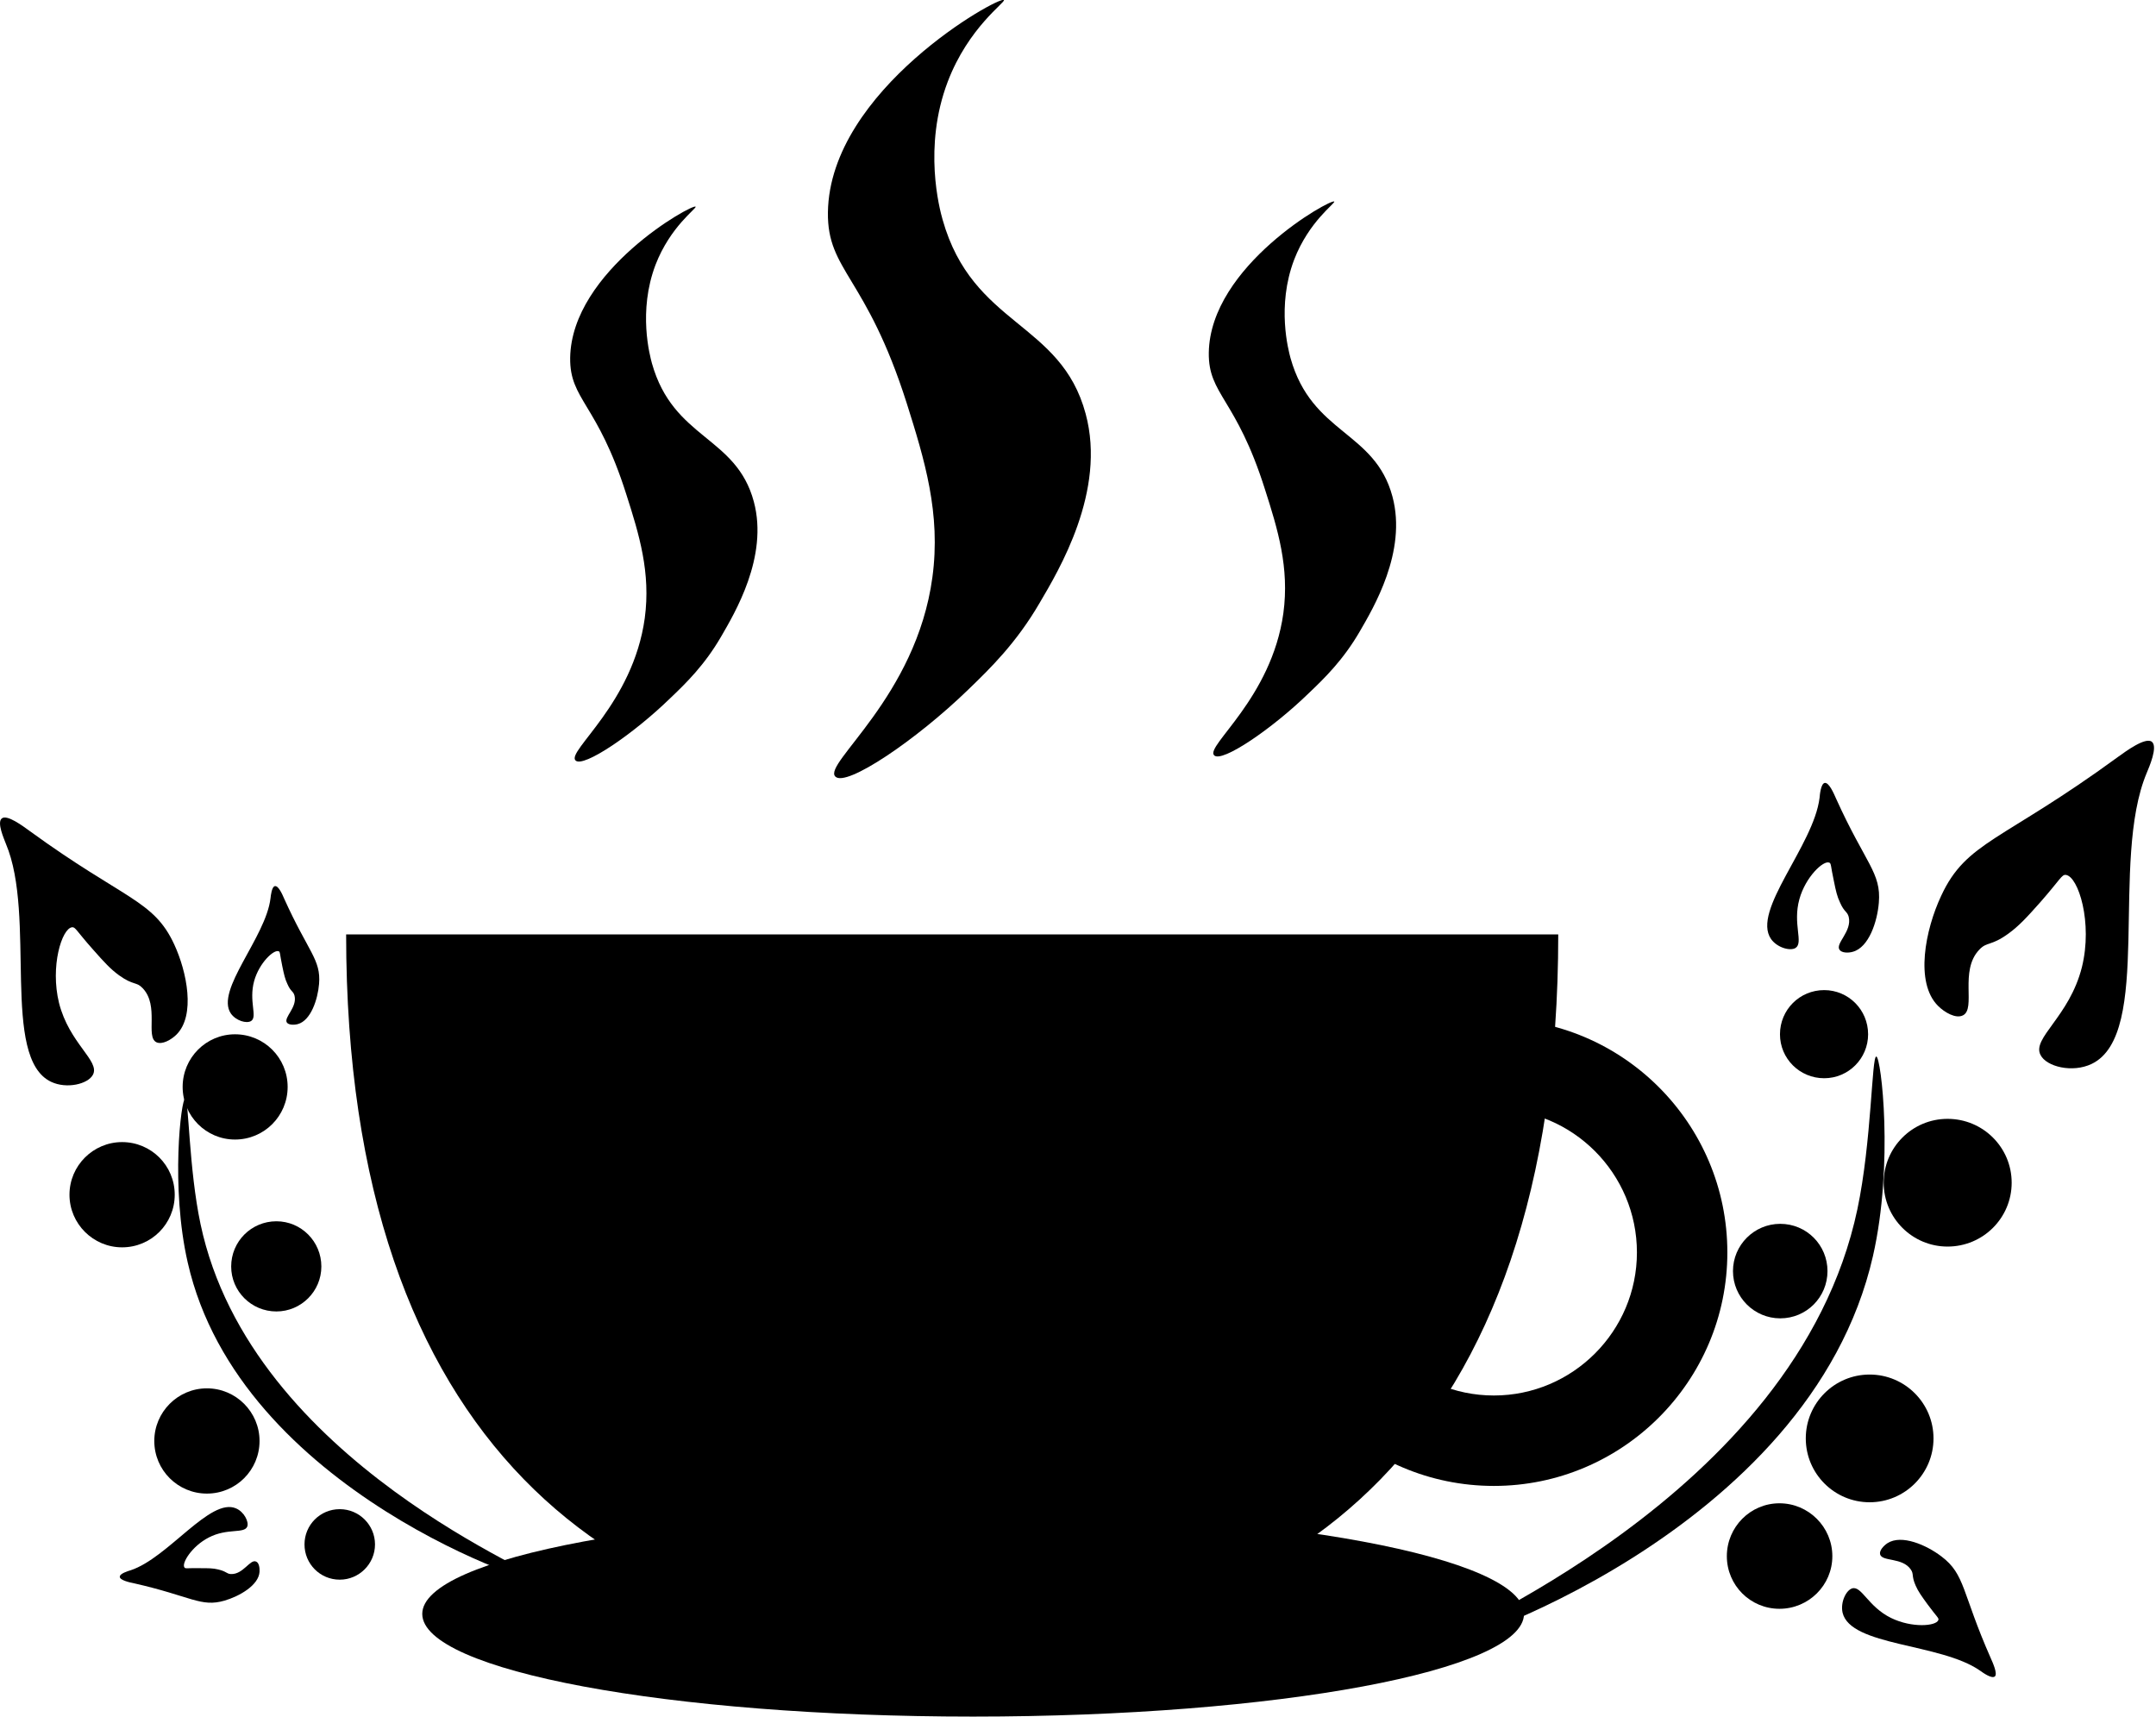 <svg version="1.2" xmlns="http://www.w3.org/2000/svg" viewBox="0 0 844 672" width="844" height="672"><style></style><path  d="m355 158c-15.9-50.1-31.2-51.8-30.9-74.9 0.7-48 67.2-84.8 68.9-83.1 0.8 0.8-13.9 10.7-22 32-9.7 25.5-3.2 49.8-2 54 11.8 41.8 46.3 39.8 56 76 8.2 30.3-10.6 61.4-18 74-9.2 15.8-19.4 25.7-28 34-20.2 19.6-47.8 38.3-52 34-5-5 31.7-31.2 38-78 3.4-25-3.1-46.1-10-68z"/><path  d="m495.2 191.6c-11.3-35.8-22.2-37-22-53.5 0.5-34.1 47.9-60.4 49.1-59.2 0.6 0.6-9.9 7.7-15.7 22.8-6.9 18.2-2.2 35.5-1.4 38.5 8.4 29.9 33 28.4 39.9 54.2 5.8 21.6-7.6 43.8-12.8 52.8-6.5 11.2-13.8 18.3-20 24.2-14.4 14-34 27.3-37 24.3-3.6-3.6 22.5-22.3 27.1-55.7 2.4-17.8-2.2-32.8-7.2-48.4z"/><path  d="m245.2 193.6c-11.3-35.8-22.2-37-22-53.5 0.5-34.1 47.9-60.4 49.1-59.2 0.6 0.6-9.9 7.7-15.7 22.8-6.9 18.2-2.2 35.5-1.4 38.5 8.4 29.9 33 28.4 39.9 54.2 5.8 21.6-7.6 43.8-12.8 52.8-6.5 11.2-13.8 18.3-20 24.2-14.4 14-34 27.3-37 24.3-3.6-3.6 22.5-22.3 27.1-55.7 2.4-17.8-2.2-32.8-7.2-48.4z"/><path fill-rule="evenodd" d="m584.8 581.7c-50.5 0-91.5-41-91.5-91.4 0-50.5 41-91.5 91.5-91.5 50.4 0 91.4 41 91.4 91.5 0 50.4-41 91.4-91.4 91.4zm0-147.5c-30.9 0-56.1 25.2-56.1 56.1 0 30.8 25.2 56 56.1 56 30.9 0 56-25.2 56-56 0-30.9-25.1-56.1-56-56.1z"/><path  d="m135.5 365.8c0 199.9 106.2 276.5 237.3 276.5 131 0 237.2-76.6 237.2-276.5z"/><path  d="m596.6 631.8c0 22.2-96.6 40.2-215.7 40.2-119.1 0-215.6-18-215.6-40.2 0-22.1 96.5-40.1 215.6-40.1 119.1 0 215.7 18 215.7 40.1z"/><path  d="m72.5 430c1.4-0.1 1.4 27.5 6 49.2 19.8 93.6 137.1 138.3 135.6 140.7-1.4 2.4-120.3-36.1-140.6-125.6-6.8-29.6-2.6-64.2-1-64.3z"/><path  d="m734.5 413.6c-1.8-0.1-1.8 33.3-7.4 59.8-24 113.6-166.5 167.9-164.7 170.8 1.7 2.9 146.1-43.8 170.8-152.5 8.2-36 3.2-78 1.3-78.1z"/><path  d="m112.6 425.5c0 11.4-9.2 20.6-20.6 20.6-11.3 0-20.5-9.2-20.5-20.6 0-11.4 9.2-20.6 20.5-20.6 11.4 0 20.6 9.2 20.6 20.6z"/><path  d="m68.4 467.7c0 11.4-9.2 20.6-20.6 20.6-11.3 0-20.6-9.2-20.6-20.6 0-11.4 9.3-20.6 20.6-20.6 11.4 0 20.6 9.2 20.6 20.6z"/><path  d="m125.8 495.8c0 9.7-7.9 17.6-17.6 17.6-9.8 0-17.7-7.9-17.7-17.6 0-9.8 7.9-17.7 17.7-17.7 9.7 0 17.6 7.9 17.6 17.7z"/><path  d="m101.6 564.1c0 11.4-9.2 20.6-20.6 20.6-11.4 0-20.6-9.2-20.6-20.6 0-11.3 9.2-20.6 20.6-20.6 11.4 0 20.6 9.3 20.6 20.6z"/><path  d="m146.8 604.6c0 7.6-6.2 13.8-13.8 13.8-7.7 0-13.8-6.2-13.8-13.8 0-7.6 6.1-13.8 13.8-13.8 7.6 0 13.8 6.2 13.8 13.8z"/><path  d="m731.3 404.9c0 9.5-7.7 17.2-17.2 17.2-9.6 0-17.3-7.7-17.3-17.2 0-9.6 7.7-17.3 17.3-17.3 9.5 0 17.2 7.7 17.2 17.3z"/><path  d="m787.5 463c0 13.8-11.2 25-25.1 25-13.8 0-25-11.2-25-25 0-13.8 11.2-25 25-25 13.9 0 25.1 11.2 25.1 25z"/><path  d="m715.4 497.6c0 10.2-8.2 18.5-18.5 18.5-10.2 0-18.5-8.3-18.5-18.5 0-10.2 8.3-18.5 18.5-18.5 10.3 0 18.5 8.3 18.5 18.5z"/><path  d="m717.3 609.2c0 11.4-9.3 20.6-20.7 20.6-11.4 0-20.6-9.2-20.6-20.6 0-11.4 9.2-20.7 20.6-20.7 11.4 0 20.7 9.3 20.7 20.7z"/><path  d="m756.9 563.1c0 13.8-11.2 25-25 25-13.8 0-25-11.2-25-25 0-13.8 11.2-25 25-25 13.8 0 25 11.2 25 25z"/><path  d="m20 423.5c-19.8-9.4-5.7-64.9-17.7-93.2-0.7-1.9-3.6-8.3-1.6-9.9 2-1.7 8.3 3 10.9 4.9 37.1 27 48.5 26.9 56.6 44.4 5 10.8 8.4 27.8 0.9 35.3-2 2-5.6 4.1-7.9 3-4.3-2.2 1.2-14.2-5.3-21.1-2.5-2.7-3.6-1-9.3-5.1-3.3-2.4-5.7-5-10.2-10.1-6.5-7.3-6.9-8.9-8.2-8.7-4 0.5-8.6 15.3-5.1 29.6 4 15.9 16.1 22.7 13.3 28.1-1.9 3.7-10.3 5.7-16.4 2.8z"/><path  d="m818.8 416.5c24.2-11.6 7-79.4 21.6-114 0.9-2.2 4.4-10.1 2-12.1-2.5-2-10.2 3.7-13.4 6-45.3 33.1-59.2 32.9-69.1 54.3-6.2 13.2-10.4 34-1.2 43.1 2.5 2.5 6.9 5.1 9.7 3.7 5.3-2.6-1.5-17.4 6.4-25.7 3.1-3.3 4.5-1.3 11.4-6.3 4.1-3 7-6.1 12.5-12.3 7.9-9 8.4-10.9 10-10.7 4.9 0.6 10.6 18.7 6.3 36.1-4.9 19.5-19.7 27.8-16.2 34.4 2.3 4.6 12.5 7.1 20 3.5z"/><path  d="m721.3 631.3c3.1 13.2 38.3 11.9 53.8 22.7 1 0.7 4.5 3.3 5.8 2.3 1.2-1-0.8-5.4-1.6-7.2-11.4-25.8-9.9-32.7-19.3-39.8-5.9-4.5-15.6-8.7-21.1-5.2-1.5 1-3.3 2.9-2.9 4.4 0.8 2.9 8.7 1.1 12 5.9 1.3 1.9 0.2 2.4 1.9 6.3 1 2.3 2.3 4.1 4.7 7.4 3.6 4.9 4.5 5.3 4.2 6.1-0.8 2.4-10.3 3.2-18.5-0.8-9-4.4-11.5-12.6-15.2-11.6-2.4 0.7-4.7 5.4-3.8 9.5z"/><path  d="m92.4 590.5c-10.1-4.4-26.5 19.3-41.2 24.2-1 0.3-4.4 1.3-4.3 2.6 0 1.3 3.9 2.2 5.5 2.5 22.5 5.1 26.2 9.5 35.5 6.8 5.8-1.7 13.4-6 13.7-11.3 0.1-1.5-0.2-3.6-1.4-4-2.3-1-5 5.1-9.8 4.9-1.8-0.1-1.6-1-5-1.8-2-0.5-3.8-0.5-7.2-0.5-4.9-0.1-5.7 0.3-6-0.3-1.2-1.6 2.9-8.3 9.5-11.7 7.3-3.8 13.9-1.4 15.1-4.3 0.7-1.9-1.3-5.8-4.4-7.1z"/><path  d="m90.4 396.8c-6.3-9.1 13.7-29.8 15.5-45.2 0.1-1 0.5-4.5 1.7-4.7 1.4-0.3 3 3.4 3.6 4.8 9.5 21.1 14.5 23.9 13.7 33.5-0.5 6-3.2 14.3-8.3 15.7-1.4 0.4-3.6 0.4-4.3-0.6-1.3-2 4.1-5.9 3-10.5-0.5-1.9-1.4-1.4-2.8-4.6-0.9-1.9-1.3-3.6-2-7-1-4.8-0.8-5.6-1.4-5.8-1.9-0.8-7.6 4.5-9.6 11.6-2.2 8 1.4 14-1.2 15.7-1.8 1.1-5.9-0.1-7.9-2.9z"/><path  d="m693.3 367.6c-7.7-11.1 16.7-36.5 19-55.3 0.1-1.2 0.5-5.5 2-5.8 1.7-0.3 3.6 4.2 4.4 6 11.6 25.7 17.8 29.1 16.8 40.9-0.6 7.4-3.9 17.5-10.2 19.2-1.7 0.5-4.3 0.5-5.2-0.8-1.7-2.5 5-7.2 3.6-12.9-0.6-2.2-1.7-1.7-3.4-5.6-1.1-2.3-1.6-4.4-2.4-8.4-1.3-6-1-6.9-1.8-7.2-2.3-1-9.3 5.6-11.7 14.3-2.7 9.7 1.7 17-1.5 19.1-2.1 1.3-7.2-0.1-9.6-3.5z"/></svg>